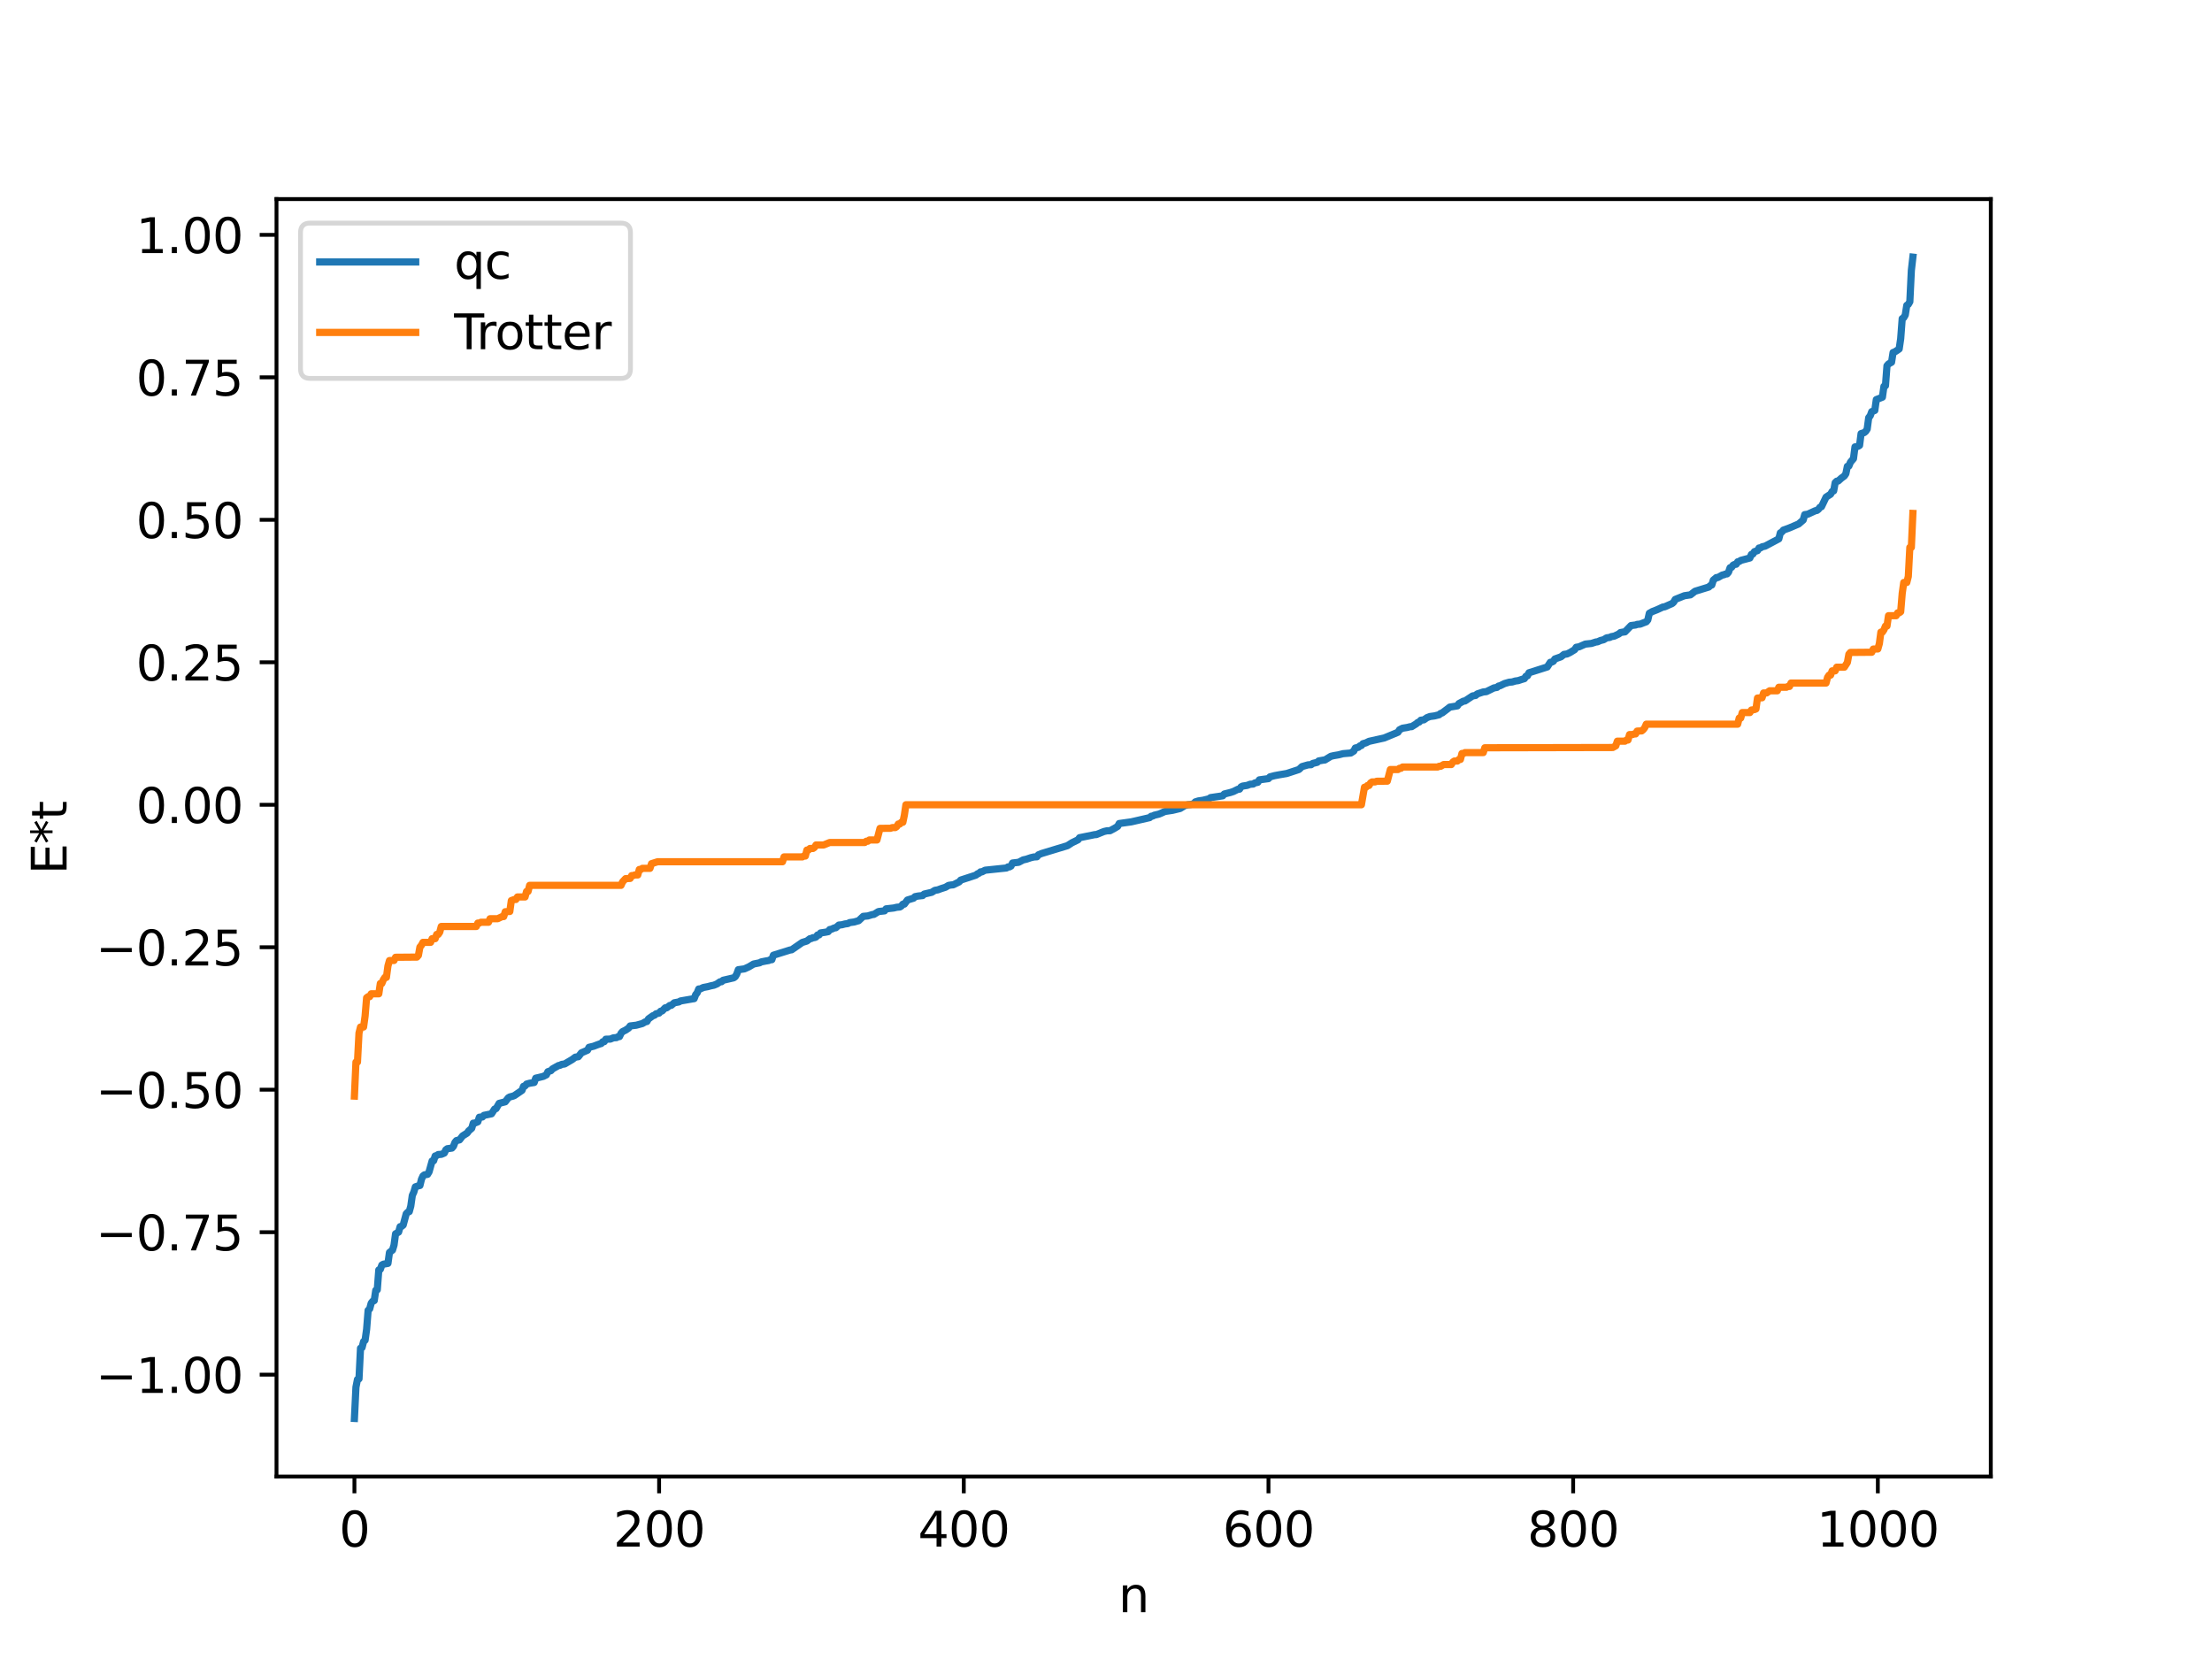 <?xml version="1.0" encoding="utf-8" standalone="no"?>
<!DOCTYPE svg PUBLIC "-//W3C//DTD SVG 1.1//EN"
  "http://www.w3.org/Graphics/SVG/1.1/DTD/svg11.dtd">
<svg xmlns:xlink="http://www.w3.org/1999/xlink" width="460.8pt" height="345.6pt" viewBox="0 0 460.8 345.6" xmlns="http://www.w3.org/2000/svg" version="1.1">
 <defs>
  <style type="text/css">*{stroke-linejoin: round; stroke-linecap: butt}</style>
 </defs>
 <g id="figure_1">
  <g id="patch_1">
   <path d="M 0 345.6 
L 460.8 345.6 
L 460.8 0 
L 0 0 
z
" style="fill: #ffffff"/>
  </g>
  <g id="axes_1">
   <g id="patch_2">
    <path d="M 57.6 307.584 
L 414.72 307.584 
L 414.72 41.472 
L 57.6 41.472 
z
" style="fill: #ffffff"/>
   </g>
   <g id="matplotlib.axis_1">
    <g id="xtick_1">
     <g id="line2d_1">
      <defs>
       <path id="mbb04490cbc" d="M 0 0 
L 0 3.5 
" style="stroke: #000000; stroke-width: 0.8"/>
      </defs>
      <g>
       <use xlink:href="#mbb04490cbc" x="73.833" y="307.584" style="stroke: #000000; stroke-width: 0.8"/>
      </g>
     </g>
     <g id="text_1">
      <!-- 0 -->
      <g transform="translate(70.651 322.182) scale(0.1 -0.1)">
       <defs>
        <path id="DejaVuSans-30" d="M 2034 4250 
Q 1547 4250 1301 3770 
Q 1056 3291 1056 2328 
Q 1056 1369 1301 889 
Q 1547 409 2034 409 
Q 2525 409 2770 889 
Q 3016 1369 3016 2328 
Q 3016 3291 2770 3770 
Q 2525 4250 2034 4250 
z
M 2034 4750 
Q 2819 4750 3233 4129 
Q 3647 3509 3647 2328 
Q 3647 1150 3233 529 
Q 2819 -91 2034 -91 
Q 1250 -91 836 529 
Q 422 1150 422 2328 
Q 422 3509 836 4129 
Q 1250 4750 2034 4750 
z
" transform="scale(0.016)"/>
       </defs>
       <use xlink:href="#DejaVuSans-30"/>
      </g>
     </g>
    </g>
    <g id="xtick_2">
     <g id="line2d_2">
      <g>
       <use xlink:href="#mbb04490cbc" x="137.304" y="307.584" style="stroke: #000000; stroke-width: 0.8"/>
      </g>
     </g>
     <g id="text_2">
      <!-- 200 -->
      <g transform="translate(127.76 322.182) scale(0.1 -0.1)">
       <defs>
        <path id="DejaVuSans-32" d="M 1228 531 
L 3431 531 
L 3431 0 
L 469 0 
L 469 531 
Q 828 903 1448 1529 
Q 2069 2156 2228 2338 
Q 2531 2678 2651 2914 
Q 2772 3150 2772 3378 
Q 2772 3750 2511 3984 
Q 2250 4219 1831 4219 
Q 1534 4219 1204 4116 
Q 875 4013 500 3803 
L 500 4441 
Q 881 4594 1212 4672 
Q 1544 4750 1819 4750 
Q 2544 4750 2975 4387 
Q 3406 4025 3406 3419 
Q 3406 3131 3298 2873 
Q 3191 2616 2906 2266 
Q 2828 2175 2409 1742 
Q 1991 1309 1228 531 
z
" transform="scale(0.016)"/>
       </defs>
       <use xlink:href="#DejaVuSans-32"/>
       <use xlink:href="#DejaVuSans-30" x="63.623"/>
       <use xlink:href="#DejaVuSans-30" x="127.246"/>
      </g>
     </g>
    </g>
    <g id="xtick_3">
     <g id="line2d_3">
      <g>
       <use xlink:href="#mbb04490cbc" x="200.775" y="307.584" style="stroke: #000000; stroke-width: 0.8"/>
      </g>
     </g>
     <g id="text_3">
      <!-- 400 -->
      <g transform="translate(191.231 322.182) scale(0.1 -0.1)">
       <defs>
        <path id="DejaVuSans-34" d="M 2419 4116 
L 825 1625 
L 2419 1625 
L 2419 4116 
z
M 2253 4666 
L 3047 4666 
L 3047 1625 
L 3713 1625 
L 3713 1100 
L 3047 1100 
L 3047 0 
L 2419 0 
L 2419 1100 
L 313 1100 
L 313 1709 
L 2253 4666 
z
" transform="scale(0.016)"/>
       </defs>
       <use xlink:href="#DejaVuSans-34"/>
       <use xlink:href="#DejaVuSans-30" x="63.623"/>
       <use xlink:href="#DejaVuSans-30" x="127.246"/>
      </g>
     </g>
    </g>
    <g id="xtick_4">
     <g id="line2d_4">
      <g>
       <use xlink:href="#mbb04490cbc" x="264.246" y="307.584" style="stroke: #000000; stroke-width: 0.8"/>
      </g>
     </g>
     <g id="text_4">
      <!-- 600 -->
      <g transform="translate(254.702 322.182) scale(0.1 -0.1)">
       <defs>
        <path id="DejaVuSans-36" d="M 2113 2584 
Q 1688 2584 1439 2293 
Q 1191 2003 1191 1497 
Q 1191 994 1439 701 
Q 1688 409 2113 409 
Q 2538 409 2786 701 
Q 3034 994 3034 1497 
Q 3034 2003 2786 2293 
Q 2538 2584 2113 2584 
z
M 3366 4563 
L 3366 3988 
Q 3128 4100 2886 4159 
Q 2644 4219 2406 4219 
Q 1781 4219 1451 3797 
Q 1122 3375 1075 2522 
Q 1259 2794 1537 2939 
Q 1816 3084 2150 3084 
Q 2853 3084 3261 2657 
Q 3669 2231 3669 1497 
Q 3669 778 3244 343 
Q 2819 -91 2113 -91 
Q 1303 -91 875 529 
Q 447 1150 447 2328 
Q 447 3434 972 4092 
Q 1497 4750 2381 4750 
Q 2619 4750 2861 4703 
Q 3103 4656 3366 4563 
z
" transform="scale(0.016)"/>
       </defs>
       <use xlink:href="#DejaVuSans-36"/>
       <use xlink:href="#DejaVuSans-30" x="63.623"/>
       <use xlink:href="#DejaVuSans-30" x="127.246"/>
      </g>
     </g>
    </g>
    <g id="xtick_5">
     <g id="line2d_5">
      <g>
       <use xlink:href="#mbb04490cbc" x="327.717" y="307.584" style="stroke: #000000; stroke-width: 0.8"/>
      </g>
     </g>
     <g id="text_5">
      <!-- 800 -->
      <g transform="translate(318.173 322.182) scale(0.1 -0.1)">
       <defs>
        <path id="DejaVuSans-38" d="M 2034 2216 
Q 1584 2216 1326 1975 
Q 1069 1734 1069 1313 
Q 1069 891 1326 650 
Q 1584 409 2034 409 
Q 2484 409 2743 651 
Q 3003 894 3003 1313 
Q 3003 1734 2745 1975 
Q 2488 2216 2034 2216 
z
M 1403 2484 
Q 997 2584 770 2862 
Q 544 3141 544 3541 
Q 544 4100 942 4425 
Q 1341 4750 2034 4750 
Q 2731 4750 3128 4425 
Q 3525 4100 3525 3541 
Q 3525 3141 3298 2862 
Q 3072 2584 2669 2484 
Q 3125 2378 3379 2068 
Q 3634 1759 3634 1313 
Q 3634 634 3220 271 
Q 2806 -91 2034 -91 
Q 1263 -91 848 271 
Q 434 634 434 1313 
Q 434 1759 690 2068 
Q 947 2378 1403 2484 
z
M 1172 3481 
Q 1172 3119 1398 2916 
Q 1625 2713 2034 2713 
Q 2441 2713 2670 2916 
Q 2900 3119 2900 3481 
Q 2900 3844 2670 4047 
Q 2441 4250 2034 4250 
Q 1625 4250 1398 4047 
Q 1172 3844 1172 3481 
z
" transform="scale(0.016)"/>
       </defs>
       <use xlink:href="#DejaVuSans-38"/>
       <use xlink:href="#DejaVuSans-30" x="63.623"/>
       <use xlink:href="#DejaVuSans-30" x="127.246"/>
      </g>
     </g>
    </g>
    <g id="xtick_6">
     <g id="line2d_6">
      <g>
       <use xlink:href="#mbb04490cbc" x="391.188" y="307.584" style="stroke: #000000; stroke-width: 0.8"/>
      </g>
     </g>
     <g id="text_6">
      <!-- 1000 -->
      <g transform="translate(378.463 322.182) scale(0.1 -0.1)">
       <defs>
        <path id="DejaVuSans-31" d="M 794 531 
L 1825 531 
L 1825 4091 
L 703 3866 
L 703 4441 
L 1819 4666 
L 2450 4666 
L 2450 531 
L 3481 531 
L 3481 0 
L 794 0 
L 794 531 
z
" transform="scale(0.016)"/>
       </defs>
       <use xlink:href="#DejaVuSans-31"/>
       <use xlink:href="#DejaVuSans-30" x="63.623"/>
       <use xlink:href="#DejaVuSans-30" x="127.246"/>
       <use xlink:href="#DejaVuSans-30" x="190.869"/>
      </g>
     </g>
    </g>
    <g id="text_7">
     <!-- n -->
     <g transform="translate(232.991 335.861) scale(0.1 -0.1)">
      <defs>
       <path id="DejaVuSans-6e" d="M 3513 2113 
L 3513 0 
L 2938 0 
L 2938 2094 
Q 2938 2591 2744 2837 
Q 2550 3084 2163 3084 
Q 1697 3084 1428 2787 
Q 1159 2491 1159 1978 
L 1159 0 
L 581 0 
L 581 3500 
L 1159 3500 
L 1159 2956 
Q 1366 3272 1645 3428 
Q 1925 3584 2291 3584 
Q 2894 3584 3203 3211 
Q 3513 2838 3513 2113 
z
" transform="scale(0.016)"/>
      </defs>
      <use xlink:href="#DejaVuSans-6e"/>
     </g>
    </g>
   </g>
   <g id="matplotlib.axis_2">
    <g id="ytick_1">
     <g id="line2d_7">
      <defs>
       <path id="m08e53df1d5" d="M 0 0 
L -3.5 0 
" style="stroke: #000000; stroke-width: 0.8"/>
      </defs>
      <g>
       <use xlink:href="#m08e53df1d5" x="57.6" y="286.365" style="stroke: #000000; stroke-width: 0.8"/>
      </g>
     </g>
     <g id="text_8">
      <!-- −1.00 -->
      <g transform="translate(19.955 290.164) scale(0.1 -0.1)">
       <defs>
        <path id="DejaVuSans-2212" d="M 678 2272 
L 4684 2272 
L 4684 1741 
L 678 1741 
L 678 2272 
z
" transform="scale(0.016)"/>
        <path id="DejaVuSans-2e" d="M 684 794 
L 1344 794 
L 1344 0 
L 684 0 
L 684 794 
z
" transform="scale(0.016)"/>
       </defs>
       <use xlink:href="#DejaVuSans-2212"/>
       <use xlink:href="#DejaVuSans-31" x="83.789"/>
       <use xlink:href="#DejaVuSans-2e" x="147.412"/>
       <use xlink:href="#DejaVuSans-30" x="179.199"/>
       <use xlink:href="#DejaVuSans-30" x="242.822"/>
      </g>
     </g>
    </g>
    <g id="ytick_2">
     <g id="line2d_8">
      <g>
       <use xlink:href="#m08e53df1d5" x="57.6" y="256.685" style="stroke: #000000; stroke-width: 0.8"/>
      </g>
     </g>
     <g id="text_9">
      <!-- −0.75 -->
      <g transform="translate(19.955 260.485) scale(0.1 -0.1)">
       <defs>
        <path id="DejaVuSans-37" d="M 525 4666 
L 3525 4666 
L 3525 4397 
L 1831 0 
L 1172 0 
L 2766 4134 
L 525 4134 
L 525 4666 
z
" transform="scale(0.016)"/>
        <path id="DejaVuSans-35" d="M 691 4666 
L 3169 4666 
L 3169 4134 
L 1269 4134 
L 1269 2991 
Q 1406 3038 1543 3061 
Q 1681 3084 1819 3084 
Q 2600 3084 3056 2656 
Q 3513 2228 3513 1497 
Q 3513 744 3044 326 
Q 2575 -91 1722 -91 
Q 1428 -91 1123 -41 
Q 819 9 494 109 
L 494 744 
Q 775 591 1075 516 
Q 1375 441 1709 441 
Q 2250 441 2565 725 
Q 2881 1009 2881 1497 
Q 2881 1984 2565 2268 
Q 2250 2553 1709 2553 
Q 1456 2553 1204 2497 
Q 953 2441 691 2322 
L 691 4666 
z
" transform="scale(0.016)"/>
       </defs>
       <use xlink:href="#DejaVuSans-2212"/>
       <use xlink:href="#DejaVuSans-30" x="83.789"/>
       <use xlink:href="#DejaVuSans-2e" x="147.412"/>
       <use xlink:href="#DejaVuSans-37" x="179.199"/>
       <use xlink:href="#DejaVuSans-35" x="242.822"/>
      </g>
     </g>
    </g>
    <g id="ytick_3">
     <g id="line2d_9">
      <g>
       <use xlink:href="#m08e53df1d5" x="57.6" y="227.006" style="stroke: #000000; stroke-width: 0.8"/>
      </g>
     </g>
     <g id="text_10">
      <!-- −0.50 -->
      <g transform="translate(19.955 230.805) scale(0.1 -0.1)">
       <use xlink:href="#DejaVuSans-2212"/>
       <use xlink:href="#DejaVuSans-30" x="83.789"/>
       <use xlink:href="#DejaVuSans-2e" x="147.412"/>
       <use xlink:href="#DejaVuSans-35" x="179.199"/>
       <use xlink:href="#DejaVuSans-30" x="242.822"/>
      </g>
     </g>
    </g>
    <g id="ytick_4">
     <g id="line2d_10">
      <g>
       <use xlink:href="#m08e53df1d5" x="57.6" y="197.326" style="stroke: #000000; stroke-width: 0.8"/>
      </g>
     </g>
     <g id="text_11">
      <!-- −0.25 -->
      <g transform="translate(19.955 201.125) scale(0.1 -0.1)">
       <use xlink:href="#DejaVuSans-2212"/>
       <use xlink:href="#DejaVuSans-30" x="83.789"/>
       <use xlink:href="#DejaVuSans-2e" x="147.412"/>
       <use xlink:href="#DejaVuSans-32" x="179.199"/>
       <use xlink:href="#DejaVuSans-35" x="242.822"/>
      </g>
     </g>
    </g>
    <g id="ytick_5">
     <g id="line2d_11">
      <g>
       <use xlink:href="#m08e53df1d5" x="57.6" y="167.646" style="stroke: #000000; stroke-width: 0.8"/>
      </g>
     </g>
     <g id="text_12">
      <!-- 0.00 -->
      <g transform="translate(28.334 171.446) scale(0.1 -0.1)">
       <use xlink:href="#DejaVuSans-30"/>
       <use xlink:href="#DejaVuSans-2e" x="63.623"/>
       <use xlink:href="#DejaVuSans-30" x="95.41"/>
       <use xlink:href="#DejaVuSans-30" x="159.033"/>
      </g>
     </g>
    </g>
    <g id="ytick_6">
     <g id="line2d_12">
      <g>
       <use xlink:href="#m08e53df1d5" x="57.6" y="137.967" style="stroke: #000000; stroke-width: 0.8"/>
      </g>
     </g>
     <g id="text_13">
      <!-- 0.25 -->
      <g transform="translate(28.334 141.766) scale(0.1 -0.1)">
       <use xlink:href="#DejaVuSans-30"/>
       <use xlink:href="#DejaVuSans-2e" x="63.623"/>
       <use xlink:href="#DejaVuSans-32" x="95.41"/>
       <use xlink:href="#DejaVuSans-35" x="159.033"/>
      </g>
     </g>
    </g>
    <g id="ytick_7">
     <g id="line2d_13">
      <g>
       <use xlink:href="#m08e53df1d5" x="57.6" y="108.287" style="stroke: #000000; stroke-width: 0.8"/>
      </g>
     </g>
     <g id="text_14">
      <!-- 0.50 -->
      <g transform="translate(28.334 112.086) scale(0.1 -0.1)">
       <use xlink:href="#DejaVuSans-30"/>
       <use xlink:href="#DejaVuSans-2e" x="63.623"/>
       <use xlink:href="#DejaVuSans-35" x="95.41"/>
       <use xlink:href="#DejaVuSans-30" x="159.033"/>
      </g>
     </g>
    </g>
    <g id="ytick_8">
     <g id="line2d_14">
      <g>
       <use xlink:href="#m08e53df1d5" x="57.6" y="78.607" style="stroke: #000000; stroke-width: 0.8"/>
      </g>
     </g>
     <g id="text_15">
      <!-- 0.75 -->
      <g transform="translate(28.334 82.407) scale(0.1 -0.1)">
       <use xlink:href="#DejaVuSans-30"/>
       <use xlink:href="#DejaVuSans-2e" x="63.623"/>
       <use xlink:href="#DejaVuSans-37" x="95.41"/>
       <use xlink:href="#DejaVuSans-35" x="159.033"/>
      </g>
     </g>
    </g>
    <g id="ytick_9">
     <g id="line2d_15">
      <g>
       <use xlink:href="#m08e53df1d5" x="57.6" y="48.928" style="stroke: #000000; stroke-width: 0.8"/>
      </g>
     </g>
     <g id="text_16">
      <!-- 1.00 -->
      <g transform="translate(28.334 52.727) scale(0.1 -0.1)">
       <use xlink:href="#DejaVuSans-31"/>
       <use xlink:href="#DejaVuSans-2e" x="63.623"/>
       <use xlink:href="#DejaVuSans-30" x="95.41"/>
       <use xlink:href="#DejaVuSans-30" x="159.033"/>
      </g>
     </g>
    </g>
    <g id="text_17">
     <!-- E*t -->
     <g transform="translate(13.875 182.148) rotate(-90) scale(0.1 -0.1)">
      <defs>
       <path id="DejaVuSans-45" d="M 628 4666 
L 3578 4666 
L 3578 4134 
L 1259 4134 
L 1259 2753 
L 3481 2753 
L 3481 2222 
L 1259 2222 
L 1259 531 
L 3634 531 
L 3634 0 
L 628 0 
L 628 4666 
z
" transform="scale(0.016)"/>
       <path id="DejaVuSans-2a" d="M 3009 3897 
L 1888 3291 
L 3009 2681 
L 2828 2375 
L 1778 3009 
L 1778 1831 
L 1422 1831 
L 1422 3009 
L 372 2375 
L 191 2681 
L 1313 3291 
L 191 3897 
L 372 4206 
L 1422 3572 
L 1422 4750 
L 1778 4750 
L 1778 3572 
L 2828 4206 
L 3009 3897 
z
" transform="scale(0.016)"/>
       <path id="DejaVuSans-74" d="M 1172 4494 
L 1172 3500 
L 2356 3500 
L 2356 3053 
L 1172 3053 
L 1172 1153 
Q 1172 725 1289 603 
Q 1406 481 1766 481 
L 2356 481 
L 2356 0 
L 1766 0 
Q 1100 0 847 248 
Q 594 497 594 1153 
L 594 3053 
L 172 3053 
L 172 3500 
L 594 3500 
L 594 4494 
L 1172 4494 
z
" transform="scale(0.016)"/>
      </defs>
      <use xlink:href="#DejaVuSans-45"/>
      <use xlink:href="#DejaVuSans-2a" x="63.184"/>
      <use xlink:href="#DejaVuSans-74" x="113.184"/>
     </g>
    </g>
   </g>
   <g id="line2d_16">
    <path d="M 73.833 295.488 
L 74.15 288.976 
L 74.467 287.363 
L 74.785 287.24 
L 75.102 280.851 
L 75.42 280.728 
L 75.737 279.476 
L 76.054 279.195 
L 76.372 276.926 
L 76.689 272.964 
L 77.006 272.674 
L 77.324 271.481 
L 77.641 271.069 
L 77.958 270.947 
L 78.276 268.801 
L 78.593 268.678 
L 78.91 264.548 
L 79.228 264.426 
L 79.545 263.537 
L 79.862 263.356 
L 80.815 263.184 
L 81.132 260.915 
L 81.767 260.411 
L 82.084 259.37 
L 82.401 257.025 
L 83.036 256.663 
L 83.353 255.534 
L 83.671 255.469 
L 83.988 255.206 
L 84.623 252.858 
L 84.94 252.523 
L 85.258 252.4 
L 85.575 251.251 
L 85.892 249.022 
L 86.21 248.322 
L 86.527 247.243 
L 87.162 247.029 
L 87.479 246.959 
L 87.796 245.675 
L 88.114 244.975 
L 88.431 244.744 
L 89.066 244.637 
L 89.383 244.117 
L 90.018 241.849 
L 90.335 241.81 
L 90.653 240.808 
L 90.97 240.722 
L 91.287 240.508 
L 91.922 240.473 
L 92.557 240.206 
L 92.874 239.53 
L 93.191 239.299 
L 94.143 239.164 
L 94.461 238.792 
L 94.778 237.975 
L 95.096 237.597 
L 95.73 237.454 
L 96.365 236.635 
L 97.317 236.037 
L 97.634 235.586 
L 98.269 235.037 
L 98.586 233.976 
L 98.904 233.958 
L 99.539 233.694 
L 99.856 232.736 
L 100.491 232.689 
L 100.808 232.348 
L 102.395 232.024 
L 103.029 231.039 
L 103.347 230.943 
L 103.981 229.85 
L 105.251 229.525 
L 105.886 228.696 
L 106.203 228.516 
L 106.838 228.351 
L 107.155 228.229 
L 108.742 227.144 
L 109.059 226.298 
L 109.377 226.217 
L 109.694 225.832 
L 110.329 225.658 
L 111.281 225.503 
L 111.598 224.605 
L 112.233 224.463 
L 113.185 224.226 
L 113.82 223.908 
L 114.137 223.255 
L 114.772 223.039 
L 115.089 222.678 
L 116.358 221.964 
L 116.676 221.926 
L 116.993 221.735 
L 117.628 221.645 
L 119.215 220.708 
L 119.849 220.23 
L 120.484 220.129 
L 121.119 219.323 
L 122.388 218.78 
L 122.705 218.173 
L 123.658 217.948 
L 124.292 217.705 
L 124.927 217.475 
L 125.244 217.387 
L 125.562 217.024 
L 125.879 216.997 
L 126.196 216.487 
L 127.148 216.461 
L 127.783 216.199 
L 128.418 216.157 
L 128.735 215.978 
L 129.053 215.939 
L 129.37 215.266 
L 129.687 214.906 
L 130.322 214.595 
L 130.957 214.167 
L 131.274 213.726 
L 132.543 213.573 
L 133.813 213.224 
L 134.448 212.855 
L 134.765 212.802 
L 135.082 212.259 
L 136.034 211.579 
L 136.352 211.485 
L 136.669 211.193 
L 137.304 211.045 
L 137.621 210.661 
L 137.939 210.6 
L 138.573 209.949 
L 138.891 209.945 
L 139.525 209.463 
L 139.843 209.428 
L 140.477 208.895 
L 141.429 208.722 
L 141.747 208.522 
L 144.286 208.082 
L 144.603 208.036 
L 144.92 207.215 
L 145.238 206.826 
L 145.555 206.024 
L 145.872 206.015 
L 146.507 205.715 
L 147.459 205.533 
L 148.094 205.362 
L 148.729 205.23 
L 149.363 204.964 
L 149.998 204.525 
L 150.315 204.508 
L 150.633 204.207 
L 152.854 203.694 
L 153.172 203.449 
L 153.489 202.898 
L 153.806 202.006 
L 155.076 201.833 
L 156.028 201.399 
L 156.98 200.827 
L 158.249 200.57 
L 158.567 200.387 
L 159.519 200.197 
L 160.153 200.089 
L 160.471 199.927 
L 160.788 199.92 
L 161.105 198.99 
L 164.596 197.899 
L 164.914 197.859 
L 167.135 196.324 
L 168.087 196.032 
L 168.722 195.549 
L 169.039 195.505 
L 169.357 195.332 
L 169.674 195.323 
L 169.991 195.195 
L 170.309 194.776 
L 170.626 194.765 
L 170.943 194.346 
L 171.896 194.206 
L 172.53 194.081 
L 172.848 193.642 
L 173.165 193.589 
L 173.8 193.306 
L 174.117 193.266 
L 174.752 192.706 
L 175.386 192.644 
L 176.021 192.477 
L 176.656 192.391 
L 176.973 192.195 
L 177.925 192.069 
L 178.877 191.794 
L 179.829 190.892 
L 180.781 190.808 
L 181.734 190.518 
L 182.051 190.484 
L 183.003 189.892 
L 184.272 189.749 
L 184.59 189.331 
L 186.177 189.152 
L 186.811 188.998 
L 187.446 188.943 
L 187.763 188.751 
L 188.081 188.359 
L 188.398 188.343 
L 189.033 187.494 
L 189.985 187.203 
L 190.302 187.112 
L 190.62 186.789 
L 191.254 186.661 
L 192.206 186.56 
L 192.524 186.251 
L 194.11 185.88 
L 194.745 185.477 
L 195.38 185.372 
L 196.015 185.132 
L 196.967 184.827 
L 197.601 184.446 
L 198.236 184.343 
L 198.553 184.33 
L 199.823 183.708 
L 200.14 183.338 
L 203.314 182.301 
L 203.631 182.031 
L 203.948 181.92 
L 204.266 181.623 
L 204.583 181.616 
L 205.218 181.279 
L 209.661 180.816 
L 209.978 180.593 
L 210.296 180.591 
L 210.613 180.413 
L 210.93 179.781 
L 212.2 179.633 
L 213.152 179.13 
L 213.786 178.994 
L 214.739 178.673 
L 215.373 178.524 
L 216.008 178.482 
L 216.325 178.074 
L 216.96 177.809 
L 222.355 176.174 
L 223.307 175.565 
L 224.577 174.942 
L 224.894 174.509 
L 228.067 173.867 
L 228.385 173.859 
L 229.337 173.473 
L 229.972 173.217 
L 230.606 173.07 
L 231.241 173.051 
L 232.193 172.54 
L 232.828 172.155 
L 233.145 171.558 
L 235.684 171.203 
L 239.492 170.328 
L 239.81 170.042 
L 240.127 169.999 
L 240.444 169.828 
L 241.396 169.602 
L 242.031 169.341 
L 242.666 169.044 
L 244.253 168.807 
L 245.839 168.422 
L 246.791 167.834 
L 247.426 167.647 
L 248.061 167.587 
L 248.696 167.419 
L 249.013 167.047 
L 249.648 166.848 
L 250.6 166.71 
L 251.869 166.4 
L 252.186 166.154 
L 254.725 165.781 
L 255.043 165.404 
L 256.312 165.089 
L 256.947 164.879 
L 257.899 164.407 
L 258.216 164.395 
L 258.534 163.921 
L 258.851 163.759 
L 259.803 163.613 
L 260.438 163.371 
L 261.072 163.326 
L 261.39 163.098 
L 262.024 162.971 
L 262.342 162.458 
L 264.246 162.199 
L 264.563 161.831 
L 265.515 161.583 
L 266.467 161.403 
L 268.054 161.135 
L 270.593 160.301 
L 271.228 159.695 
L 272.497 159.332 
L 273.132 159.301 
L 273.449 159.042 
L 274.401 158.809 
L 274.719 158.515 
L 275.671 158.348 
L 275.988 158.321 
L 277.258 157.547 
L 277.892 157.404 
L 278.844 157.244 
L 279.796 157.002 
L 281.383 156.866 
L 282.018 156.461 
L 282.335 155.824 
L 282.97 155.683 
L 283.287 155.387 
L 283.605 155.307 
L 283.922 154.927 
L 284.557 154.746 
L 285.191 154.434 
L 288.365 153.73 
L 291.221 152.541 
L 291.539 152.028 
L 292.173 151.7 
L 293.125 151.55 
L 293.76 151.388 
L 294.077 151.373 
L 295.029 150.782 
L 295.347 150.499 
L 295.664 150.409 
L 295.981 150.035 
L 296.616 149.955 
L 297.251 149.507 
L 297.886 149.266 
L 298.838 149.135 
L 299.79 148.898 
L 300.107 148.621 
L 300.424 148.522 
L 301.694 147.564 
L 302.011 147.307 
L 303.598 147.043 
L 303.915 146.569 
L 304.867 146.057 
L 305.185 146.023 
L 306.772 144.973 
L 307.406 144.868 
L 307.724 144.565 
L 308.993 144.145 
L 309.628 144.083 
L 311.215 143.307 
L 311.849 143.198 
L 312.167 142.922 
L 312.484 142.853 
L 313.436 142.392 
L 314.388 142.117 
L 315.023 142.065 
L 315.658 141.872 
L 316.292 141.783 
L 316.927 141.564 
L 317.562 141.375 
L 317.879 140.872 
L 318.196 140.788 
L 318.514 140.149 
L 322.322 138.942 
L 322.957 137.967 
L 323.274 137.927 
L 323.591 137.757 
L 323.909 137.273 
L 325.178 136.826 
L 325.813 136.323 
L 326.448 136.23 
L 327.082 135.92 
L 328.034 135.337 
L 328.352 134.843 
L 328.986 134.732 
L 329.621 134.444 
L 330.256 134.175 
L 331.525 134.041 
L 332.477 133.732 
L 332.795 133.705 
L 333.429 133.422 
L 334.064 133.265 
L 334.699 132.873 
L 335.334 132.794 
L 335.651 132.627 
L 336.286 132.514 
L 337.238 132.064 
L 337.555 131.781 
L 338.19 131.662 
L 338.507 131.631 
L 339.777 130.315 
L 340.729 130.194 
L 341.046 130.072 
L 341.681 130.013 
L 342.315 129.763 
L 342.95 129.527 
L 343.267 129.141 
L 343.585 127.754 
L 344.22 127.398 
L 345.172 127.026 
L 346.441 126.442 
L 346.758 126.418 
L 348.345 125.718 
L 348.662 125.43 
L 348.98 124.87 
L 350.884 124.102 
L 352.153 123.914 
L 353.105 123.172 
L 355.962 122.294 
L 356.279 121.995 
L 356.596 121.865 
L 356.914 120.852 
L 357.548 120.319 
L 357.866 120.307 
L 358.818 119.776 
L 359.135 119.737 
L 359.453 119.573 
L 359.77 119.551 
L 360.087 119.192 
L 360.405 118.267 
L 360.722 118.175 
L 361.039 117.737 
L 361.357 117.573 
L 361.674 117.541 
L 361.991 117.033 
L 362.309 116.97 
L 362.626 116.742 
L 364.53 116.239 
L 364.848 115.499 
L 365.165 115.407 
L 365.482 114.913 
L 366.117 114.709 
L 366.434 114.161 
L 366.752 114.134 
L 367.069 113.912 
L 367.704 113.771 
L 370.56 112.253 
L 370.877 111.004 
L 371.195 110.825 
L 371.512 110.429 
L 372.781 109.969 
L 374.686 109.151 
L 375.638 108.327 
L 375.955 107.208 
L 376.59 107.119 
L 378.177 106.389 
L 378.494 106.335 
L 378.811 106.097 
L 379.129 105.676 
L 379.446 105.559 
L 380.398 103.567 
L 381.35 102.942 
L 381.667 102.392 
L 381.985 102.265 
L 382.302 100.551 
L 382.62 100.243 
L 382.937 100.199 
L 383.572 99.624 
L 384.206 99.163 
L 384.524 98.69 
L 384.841 97.144 
L 385.158 97.078 
L 385.476 96.295 
L 386.11 95.548 
L 386.428 93.095 
L 387.062 92.979 
L 387.38 92.78 
L 387.697 90.327 
L 388.332 90.13 
L 388.649 89.877 
L 388.967 89.388 
L 389.284 87.009 
L 389.601 86.62 
L 389.919 85.754 
L 390.553 85.506 
L 390.871 83.244 
L 392.14 82.738 
L 392.458 80.477 
L 392.775 80.358 
L 393.092 76.195 
L 393.41 75.824 
L 394.044 75.462 
L 394.362 73.427 
L 394.679 73.326 
L 395.314 72.915 
L 395.631 72.694 
L 395.948 70.558 
L 396.266 66.374 
L 396.583 66.173 
L 396.9 65.622 
L 397.218 63.606 
L 397.535 63.405 
L 397.853 62.854 
L 398.17 56.336 
L 398.487 53.568 
L 398.487 53.568 
" clip-path="url(#pf4f85957b9)" style="fill: none; stroke: #1f77b4; stroke-width: 1.5; stroke-linecap: square"/>
   </g>
   <g id="line2d_17">
    <path d="M 73.833 228.34 
L 74.15 221.258 
L 74.467 221.258 
L 74.785 215.204 
L 75.102 213.946 
L 75.737 213.946 
L 76.054 211.681 
L 76.372 207.857 
L 76.689 207.623 
L 77.006 207.623 
L 77.324 207.031 
L 78.91 207.031 
L 79.228 204.874 
L 79.545 204.874 
L 79.862 204.093 
L 80.18 203.61 
L 80.497 203.61 
L 80.815 201.225 
L 81.132 200.102 
L 82.084 200.083 
L 82.401 199.418 
L 86.844 199.381 
L 87.162 199.017 
L 87.479 197.288 
L 87.796 196.906 
L 88.114 196.308 
L 89.7 196.308 
L 90.018 195.543 
L 90.653 195.543 
L 90.97 194.655 
L 91.287 194.655 
L 91.605 194.192 
L 91.922 193.002 
L 99.221 193.002 
L 99.539 192.293 
L 99.856 192.293 
L 100.173 192.125 
L 101.76 192.125 
L 102.077 191.39 
L 103.664 191.39 
L 104.616 190.938 
L 104.934 190.938 
L 105.251 189.93 
L 106.203 189.879 
L 106.52 187.604 
L 107.155 187.379 
L 107.472 187.379 
L 107.79 186.855 
L 109.377 186.855 
L 109.694 185.706 
L 110.011 185.706 
L 110.329 184.436 
L 129.37 184.436 
L 129.687 183.714 
L 130.322 183.035 
L 131.274 182.992 
L 131.591 182.402 
L 131.909 182.402 
L 132.226 182.267 
L 132.861 182.267 
L 133.178 181.13 
L 133.496 181.13 
L 133.813 180.892 
L 135.4 180.892 
L 135.717 179.923 
L 136.986 179.518 
L 163.01 179.518 
L 163.327 178.512 
L 167.135 178.512 
L 167.453 178.329 
L 167.77 178.329 
L 168.087 177.084 
L 168.405 177.084 
L 168.722 176.751 
L 169.357 176.751 
L 169.674 176.537 
L 169.991 176.023 
L 171.578 176.023 
L 172.848 175.507 
L 180.147 175.507 
L 180.464 175.243 
L 180.781 175.243 
L 181.099 174.984 
L 182.686 174.984 
L 183.32 172.564 
L 185.542 172.542 
L 185.859 172.402 
L 186.494 172.402 
L 186.811 172.189 
L 187.129 171.657 
L 187.446 171.657 
L 187.763 171.297 
L 188.081 171.297 
L 188.398 169.792 
L 188.715 167.646 
L 283.605 167.646 
L 284.239 163.996 
L 284.557 163.996 
L 284.874 163.636 
L 285.191 163.636 
L 285.509 163.103 
L 285.826 162.891 
L 286.461 162.891 
L 286.778 162.75 
L 289 162.729 
L 289.634 160.309 
L 291.221 160.309 
L 291.539 160.05 
L 291.856 160.05 
L 292.173 159.785 
L 299.472 159.785 
L 299.79 159.632 
L 300.107 159.632 
L 300.742 159.27 
L 302.329 159.27 
L 302.646 158.756 
L 302.963 158.542 
L 303.598 158.542 
L 303.915 158.209 
L 304.233 158.209 
L 304.55 156.964 
L 304.867 156.964 
L 305.185 156.78 
L 308.993 156.78 
L 309.31 155.775 
L 335.968 155.719 
L 336.603 155.37 
L 336.92 154.401 
L 338.507 154.401 
L 338.824 154.163 
L 339.142 154.163 
L 339.459 153.026 
L 340.094 153.026 
L 340.411 152.891 
L 340.729 152.891 
L 341.046 152.301 
L 341.998 152.258 
L 342.315 151.995 
L 342.633 151.579 
L 342.95 150.857 
L 361.991 150.857 
L 362.309 149.587 
L 362.626 149.587 
L 362.943 148.437 
L 364.53 148.437 
L 364.848 147.914 
L 365.482 147.823 
L 365.8 147.689 
L 366.117 145.414 
L 367.069 145.363 
L 367.386 144.355 
L 368.021 144.355 
L 368.656 143.903 
L 370.243 143.903 
L 370.56 143.168 
L 372.147 143.168 
L 372.464 143 
L 372.781 143 
L 373.099 142.291 
L 380.398 142.291 
L 380.715 141.101 
L 381.033 140.638 
L 381.35 140.638 
L 381.667 139.75 
L 382.302 139.75 
L 382.62 138.985 
L 384.206 138.985 
L 384.841 138.005 
L 385.158 136.276 
L 385.476 135.912 
L 389.919 135.875 
L 390.236 135.21 
L 391.188 135.191 
L 391.505 134.068 
L 391.823 131.682 
L 392.14 131.682 
L 392.458 131.2 
L 392.775 130.419 
L 393.092 130.419 
L 393.41 128.262 
L 394.996 128.262 
L 395.314 127.67 
L 395.631 127.67 
L 395.948 127.435 
L 396.266 123.612 
L 396.583 121.346 
L 397.218 121.346 
L 397.535 120.089 
L 397.853 114.035 
L 398.17 114.035 
L 398.487 106.953 
L 398.487 106.953 
" clip-path="url(#pf4f85957b9)" style="fill: none; stroke: #ff7f0e; stroke-width: 1.5; stroke-linecap: square"/>
   </g>
   <g id="patch_3">
    <path d="M 57.6 307.584 
L 57.6 41.472 
" style="fill: none; stroke: #000000; stroke-width: 0.8; stroke-linejoin: miter; stroke-linecap: square"/>
   </g>
   <g id="patch_4">
    <path d="M 414.72 307.584 
L 414.72 41.472 
" style="fill: none; stroke: #000000; stroke-width: 0.8; stroke-linejoin: miter; stroke-linecap: square"/>
   </g>
   <g id="patch_5">
    <path d="M 57.6 307.584 
L 414.72 307.584 
" style="fill: none; stroke: #000000; stroke-width: 0.8; stroke-linejoin: miter; stroke-linecap: square"/>
   </g>
   <g id="patch_6">
    <path d="M 57.6 41.472 
L 414.72 41.472 
" style="fill: none; stroke: #000000; stroke-width: 0.8; stroke-linejoin: miter; stroke-linecap: square"/>
   </g>
   <g id="legend_1">
    <g id="patch_7">
     <path d="M 64.6 78.828 
L 129.342 78.828 
Q 131.342 78.828 131.342 76.828 
L 131.342 48.472 
Q 131.342 46.472 129.342 46.472 
L 64.6 46.472 
Q 62.6 46.472 62.6 48.472 
L 62.6 76.828 
Q 62.6 78.828 64.6 78.828 
z
" style="fill: #ffffff; opacity: 0.8; stroke: #cccccc; stroke-linejoin: miter"/>
    </g>
    <g id="line2d_18">
     <path d="M 66.6 54.57 
L 76.6 54.57 
L 86.6 54.57 
" style="fill: none; stroke: #1f77b4; stroke-width: 1.5; stroke-linecap: square"/>
    </g>
    <g id="text_18">
     <!-- qc -->
     <g transform="translate(94.6 58.07) scale(0.1 -0.1)">
      <defs>
       <path id="DejaVuSans-71" d="M 947 1747 
Q 947 1113 1208 752 
Q 1469 391 1925 391 
Q 2381 391 2643 752 
Q 2906 1113 2906 1747 
Q 2906 2381 2643 2742 
Q 2381 3103 1925 3103 
Q 1469 3103 1208 2742 
Q 947 2381 947 1747 
z
M 2906 525 
Q 2725 213 2448 61 
Q 2172 -91 1784 -91 
Q 1150 -91 751 415 
Q 353 922 353 1747 
Q 353 2572 751 3078 
Q 1150 3584 1784 3584 
Q 2172 3584 2448 3432 
Q 2725 3281 2906 2969 
L 2906 3500 
L 3481 3500 
L 3481 -1331 
L 2906 -1331 
L 2906 525 
z
" transform="scale(0.016)"/>
       <path id="DejaVuSans-63" d="M 3122 3366 
L 3122 2828 
Q 2878 2963 2633 3030 
Q 2388 3097 2138 3097 
Q 1578 3097 1268 2742 
Q 959 2388 959 1747 
Q 959 1106 1268 751 
Q 1578 397 2138 397 
Q 2388 397 2633 464 
Q 2878 531 3122 666 
L 3122 134 
Q 2881 22 2623 -34 
Q 2366 -91 2075 -91 
Q 1284 -91 818 406 
Q 353 903 353 1747 
Q 353 2603 823 3093 
Q 1294 3584 2113 3584 
Q 2378 3584 2631 3529 
Q 2884 3475 3122 3366 
z
" transform="scale(0.016)"/>
      </defs>
      <use xlink:href="#DejaVuSans-71"/>
      <use xlink:href="#DejaVuSans-63" x="63.477"/>
     </g>
    </g>
    <g id="line2d_19">
     <path d="M 66.6 69.249 
L 76.6 69.249 
L 86.6 69.249 
" style="fill: none; stroke: #ff7f0e; stroke-width: 1.5; stroke-linecap: square"/>
    </g>
    <g id="text_19">
     <!-- Trotter -->
     <g transform="translate(94.6 72.749) scale(0.1 -0.1)">
      <defs>
       <path id="DejaVuSans-54" d="M -19 4666 
L 3928 4666 
L 3928 4134 
L 2272 4134 
L 2272 0 
L 1638 0 
L 1638 4134 
L -19 4134 
L -19 4666 
z
" transform="scale(0.016)"/>
       <path id="DejaVuSans-72" d="M 2631 2963 
Q 2534 3019 2420 3045 
Q 2306 3072 2169 3072 
Q 1681 3072 1420 2755 
Q 1159 2438 1159 1844 
L 1159 0 
L 581 0 
L 581 3500 
L 1159 3500 
L 1159 2956 
Q 1341 3275 1631 3429 
Q 1922 3584 2338 3584 
Q 2397 3584 2469 3576 
Q 2541 3569 2628 3553 
L 2631 2963 
z
" transform="scale(0.016)"/>
       <path id="DejaVuSans-6f" d="M 1959 3097 
Q 1497 3097 1228 2736 
Q 959 2375 959 1747 
Q 959 1119 1226 758 
Q 1494 397 1959 397 
Q 2419 397 2687 759 
Q 2956 1122 2956 1747 
Q 2956 2369 2687 2733 
Q 2419 3097 1959 3097 
z
M 1959 3584 
Q 2709 3584 3137 3096 
Q 3566 2609 3566 1747 
Q 3566 888 3137 398 
Q 2709 -91 1959 -91 
Q 1206 -91 779 398 
Q 353 888 353 1747 
Q 353 2609 779 3096 
Q 1206 3584 1959 3584 
z
" transform="scale(0.016)"/>
       <path id="DejaVuSans-65" d="M 3597 1894 
L 3597 1613 
L 953 1613 
Q 991 1019 1311 708 
Q 1631 397 2203 397 
Q 2534 397 2845 478 
Q 3156 559 3463 722 
L 3463 178 
Q 3153 47 2828 -22 
Q 2503 -91 2169 -91 
Q 1331 -91 842 396 
Q 353 884 353 1716 
Q 353 2575 817 3079 
Q 1281 3584 2069 3584 
Q 2775 3584 3186 3129 
Q 3597 2675 3597 1894 
z
M 3022 2063 
Q 3016 2534 2758 2815 
Q 2500 3097 2075 3097 
Q 1594 3097 1305 2825 
Q 1016 2553 972 2059 
L 3022 2063 
z
" transform="scale(0.016)"/>
      </defs>
      <use xlink:href="#DejaVuSans-54"/>
      <use xlink:href="#DejaVuSans-72" x="46.334"/>
      <use xlink:href="#DejaVuSans-6f" x="85.197"/>
      <use xlink:href="#DejaVuSans-74" x="146.379"/>
      <use xlink:href="#DejaVuSans-74" x="185.588"/>
      <use xlink:href="#DejaVuSans-65" x="224.797"/>
      <use xlink:href="#DejaVuSans-72" x="286.32"/>
     </g>
    </g>
   </g>
  </g>
 </g>
 <defs>
  <clipPath id="pf4f85957b9">
   <rect x="57.6" y="41.472" width="357.12" height="266.112"/>
  </clipPath>
 </defs>
</svg>
